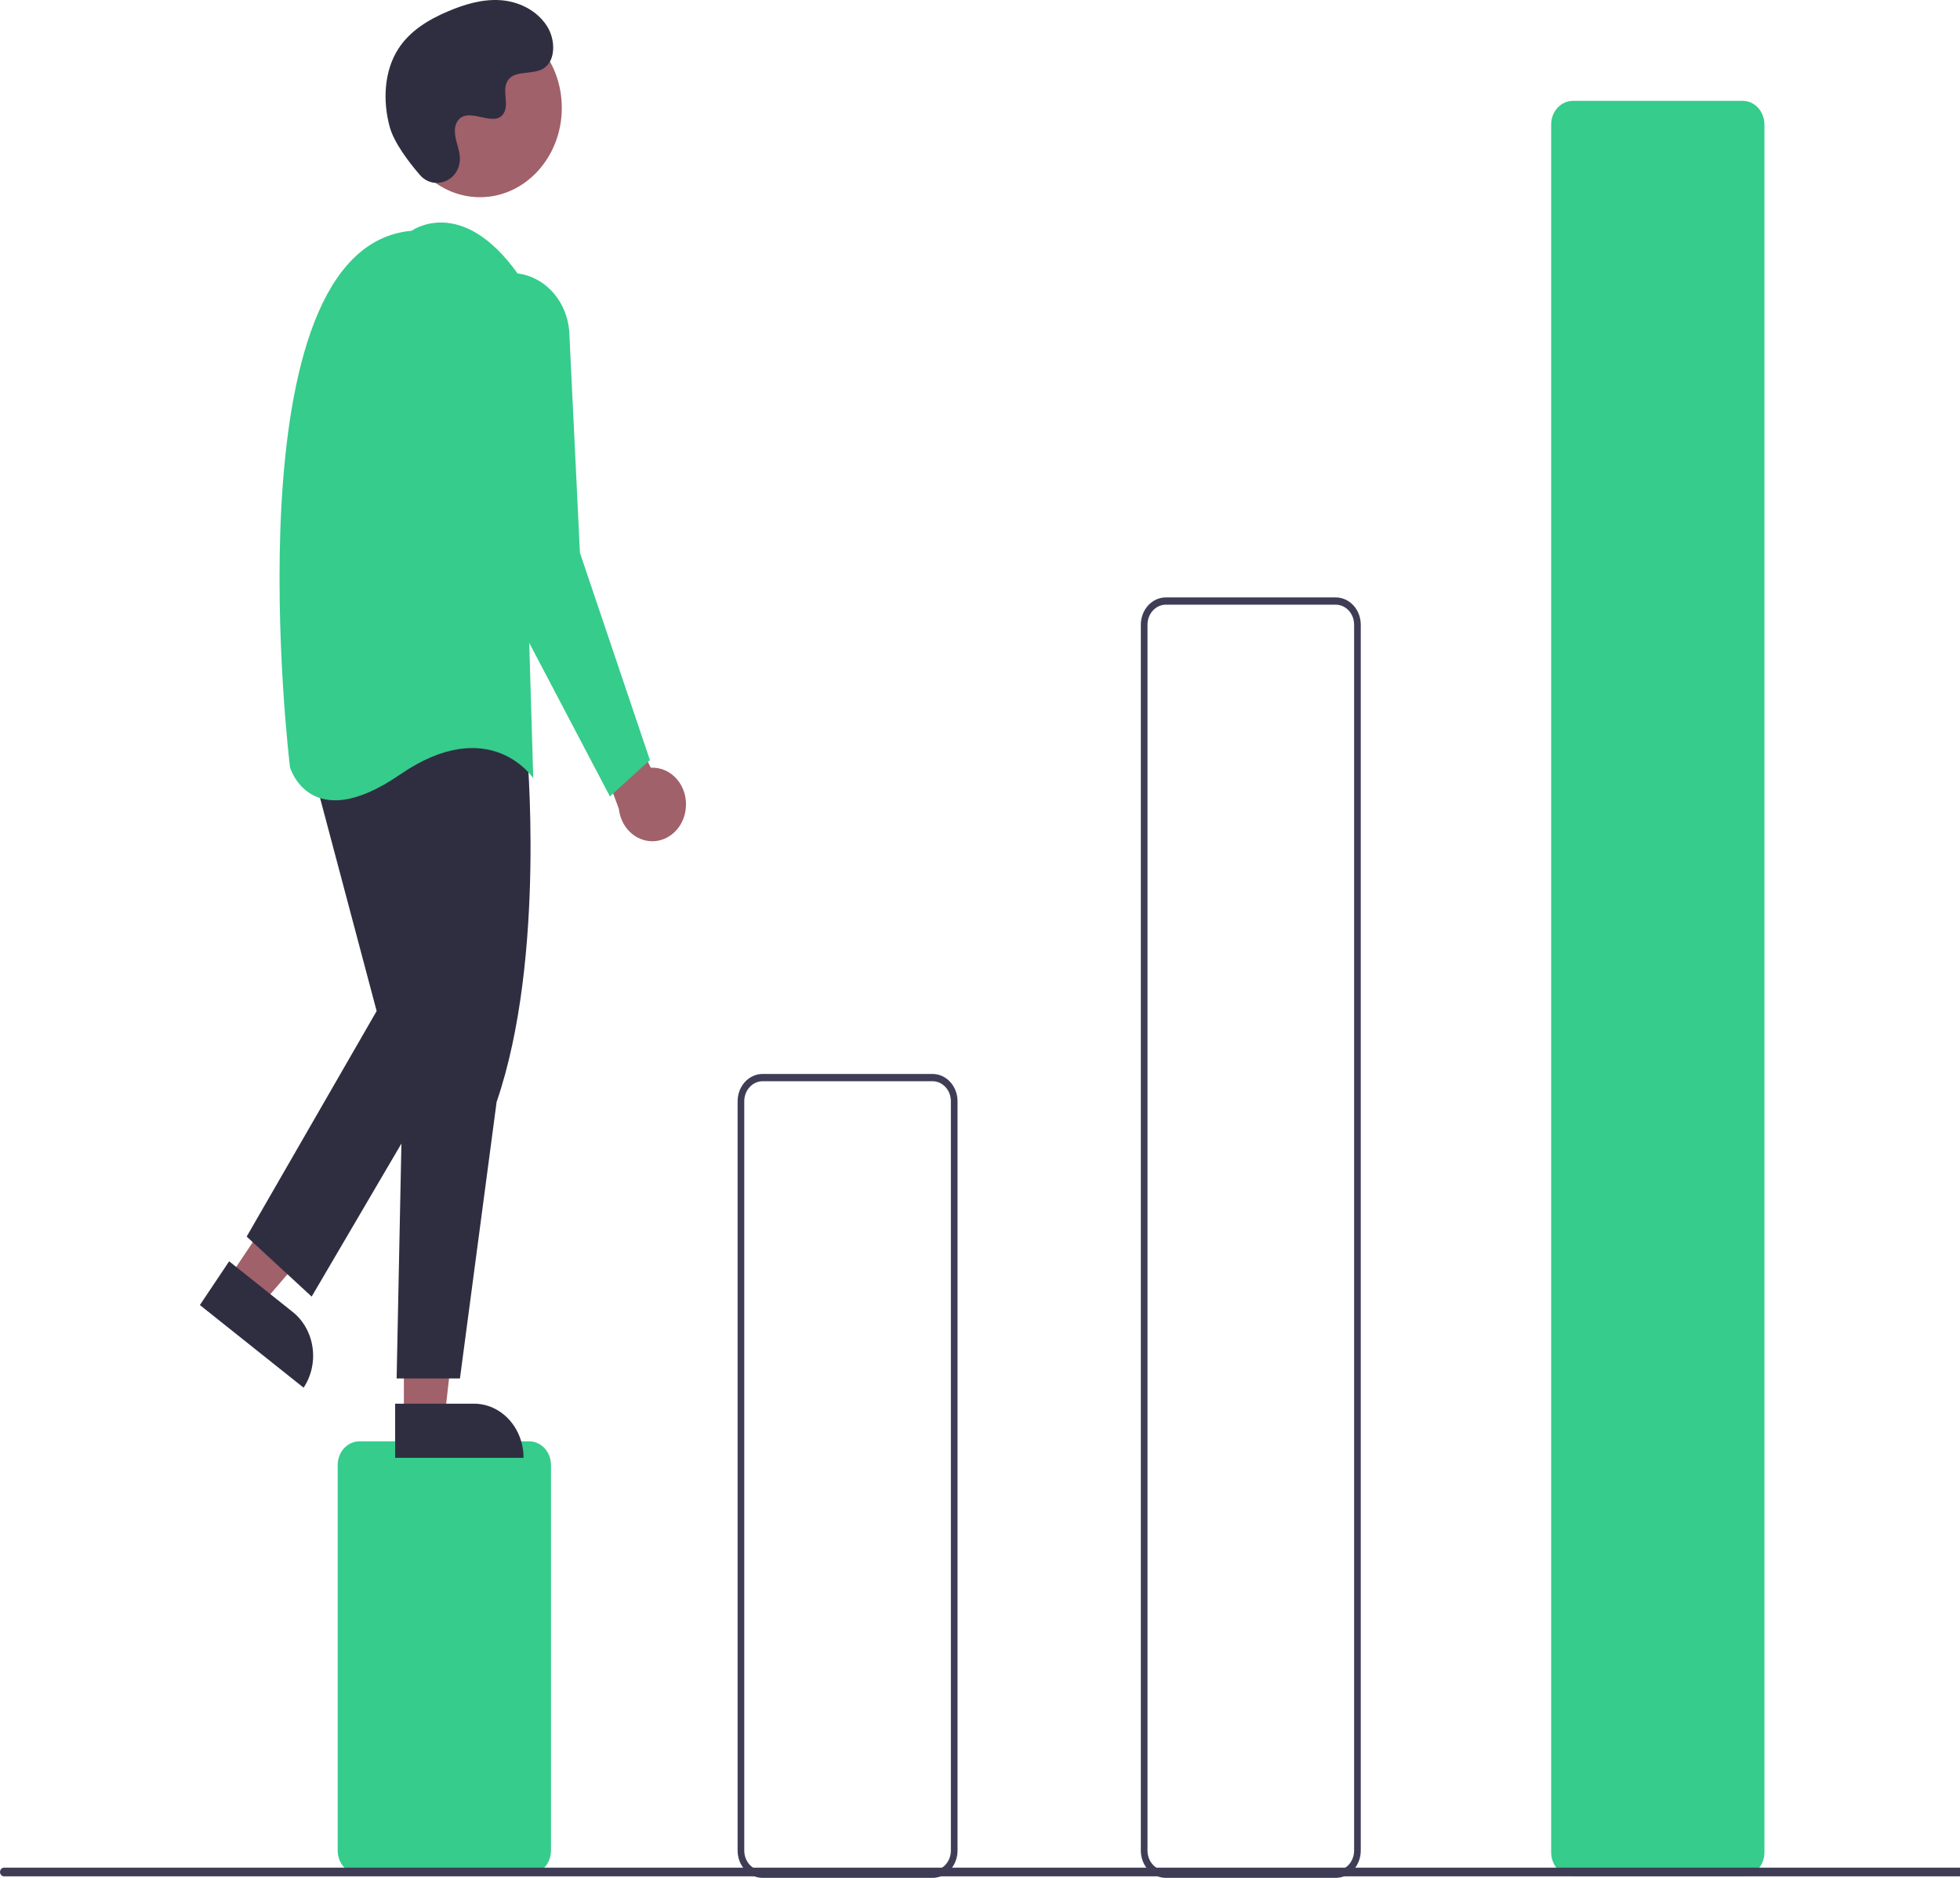 <svg width="240" height="230" viewBox="0 0 240 230" fill="none" xmlns="http://www.w3.org/2000/svg">
<g clip-path="url(#clip0_13_1259)">
<path d="M64.815 229.554H44.004C43.301 229.554 42.627 229.248 42.129 228.705C41.632 228.162 41.352 227.426 41.352 226.658V179.432C41.352 178.664 41.632 177.928 42.129 177.385C42.627 176.842 43.301 176.536 44.004 176.536H64.815C65.518 176.536 66.192 176.842 66.689 177.385C67.187 177.928 67.466 178.664 67.467 179.432V226.658C67.466 227.426 67.187 228.162 66.689 228.705C66.192 229.248 65.518 229.554 64.815 229.554Z" fill="#35CC8C"/>
<path d="M114.19 230H93.379C92.567 229.999 91.79 229.647 91.216 229.02C90.642 228.394 90.319 227.544 90.319 226.658V134.878C90.319 133.992 90.642 133.143 91.216 132.516C91.79 131.89 92.567 131.537 93.379 131.536H114.19C115.001 131.537 115.779 131.89 116.353 132.516C116.927 133.143 117.249 133.992 117.25 134.878V226.658C117.249 227.544 116.927 228.394 116.353 229.02C115.779 229.647 115.001 229.999 114.19 230ZM93.379 132.428C92.784 132.428 92.213 132.687 91.793 133.146C91.372 133.605 91.135 134.228 91.135 134.878V226.658C91.135 227.308 91.372 227.931 91.793 228.39C92.213 228.85 92.784 229.108 93.379 229.109H114.19C114.785 229.108 115.355 228.85 115.776 228.39C116.197 227.931 116.433 227.308 116.434 226.658V134.878C116.433 134.228 116.197 133.605 115.776 133.146C115.355 132.687 114.785 132.428 114.19 132.428H93.379Z" fill="#3F3D56"/>
<path d="M163.565 230H142.754C141.942 229.999 141.164 229.647 140.591 229.02C140.017 228.394 139.694 227.544 139.693 226.658V76.513C139.694 75.627 140.017 74.777 140.591 74.151C141.164 73.525 141.942 73.172 142.754 73.171H163.565C164.376 73.172 165.154 73.525 165.728 74.151C166.302 74.777 166.624 75.627 166.625 76.513V226.658C166.624 227.544 166.302 228.394 165.728 229.02C165.154 229.647 164.376 229.999 163.565 230ZM142.754 74.062C142.159 74.063 141.588 74.321 141.168 74.781C140.747 75.24 140.51 75.863 140.509 76.513V226.658C140.51 227.308 140.747 227.931 141.168 228.39C141.588 228.85 142.159 229.108 142.754 229.109H163.565C164.16 229.108 164.73 228.85 165.151 228.39C165.572 227.931 165.808 227.308 165.809 226.658V76.513C165.808 75.863 165.572 75.24 165.151 74.781C164.73 74.321 164.16 74.063 163.565 74.062H142.754Z" fill="#3F3D56"/>
<path d="M213.4 229.777H192.59C191.886 229.776 191.212 229.471 190.715 228.928C190.218 228.385 189.938 227.649 189.937 226.881V15.251C189.938 14.484 190.218 13.748 190.715 13.205C191.212 12.662 191.886 12.356 192.59 12.355H213.4C214.104 12.356 214.778 12.662 215.275 13.205C215.772 13.748 216.052 14.484 216.053 15.251V226.881C216.052 227.649 215.772 228.385 215.275 228.928C214.778 229.471 214.104 229.776 213.4 229.777Z" fill="#35CC8C"/>
<path d="M83.97 99.069C84.045 98.419 83.989 97.759 83.806 97.135C83.623 96.512 83.316 95.94 82.908 95.459C82.501 94.979 82.001 94.602 81.446 94.355C80.89 94.108 80.292 93.997 79.692 94.03L72.439 79.502L70.806 85.739L75.776 99.054C75.894 100.15 76.375 101.16 77.129 101.894C77.883 102.627 78.857 103.033 79.867 103.035C80.877 103.037 81.853 102.634 82.609 101.903C83.365 101.172 83.849 100.164 83.97 99.069Z" fill="#A0616A"/>
<path d="M28.081 156.434L32.121 159.654L45.422 144.171L39.458 139.417L28.081 156.434Z" fill="#A0616A"/>
<path d="M37.174 169.962L24.476 159.84L28.058 154.483L35.85 160.694C37.151 161.732 38.022 163.291 38.27 165.029C38.519 166.767 38.124 168.541 37.174 169.962Z" fill="#2F2E41"/>
<path d="M49.457 173.482L54.46 173.481L56.839 152.413L49.456 152.413L49.457 173.482Z" fill="#A0616A"/>
<path d="M64.108 178.553L48.385 178.554L48.385 171.921L58.033 171.921C59.644 171.921 61.189 172.619 62.329 173.863C63.468 175.107 64.108 176.794 64.108 178.553Z" fill="#2F2E41"/>
<path d="M64.481 91.308C64.481 91.308 66.93 117.15 60.809 134.971L56.32 168.832H48.567L49.383 128.734L46.527 93.091C46.527 93.091 52.24 77.051 64.481 91.308Z" fill="#2F2E41"/>
<path d="M37.958 93.09L46.119 123.832L30.205 151.456L38.162 158.807L56.321 127.842L51.016 89.972L37.958 93.09Z" fill="#2F2E41"/>
<path d="M58.77 24.154C64.305 24.154 68.793 19.255 68.793 13.211C68.793 7.168 64.305 2.269 58.77 2.269C53.235 2.269 48.748 7.168 48.748 13.211C48.748 19.255 53.235 24.154 58.77 24.154Z" fill="#A0616A"/>
<path d="M50.404 28.265C50.404 28.265 56.524 23.81 63.461 33.611L65.298 95.318C65.298 95.318 59.993 87.299 48.975 94.873C37.958 102.447 35.51 93.982 35.51 93.982C35.51 93.982 27.756 30.27 50.404 28.265Z" fill="#35CC8C"/>
<path d="M62.968 33.456C64.728 33.56 66.391 34.371 67.637 35.733C68.883 37.095 69.623 38.912 69.716 40.834L71.01 67.695L79.58 93.091L74.683 97.546L58.769 67.249L55.511 42.347C55.361 41.206 55.446 40.042 55.757 38.941C56.069 37.839 56.601 36.827 57.314 35.977C58.027 35.126 58.904 34.459 59.882 34.023C60.859 33.587 61.913 33.394 62.968 33.456Z" fill="#35CC8C"/>
<path d="M51.406 21.42C53.044 23.325 56.087 22.302 56.301 19.699C56.318 19.497 56.316 19.294 56.297 19.092C56.187 17.939 55.577 16.892 55.723 15.674C55.756 15.371 55.859 15.082 56.023 14.835C57.329 12.926 60.394 15.689 61.626 13.961C62.382 12.901 61.494 11.233 62.073 10.048C62.839 8.485 65.105 9.256 66.527 8.4C68.108 7.448 68.014 4.798 66.973 3.187C65.703 1.222 63.477 0.173 61.279 0.022C59.08 -0.129 56.897 0.52 54.845 1.393C52.513 2.385 50.2 3.756 48.766 5.995C47.02 8.718 46.852 12.378 47.725 15.561C48.256 17.498 50.068 19.864 51.406 21.42Z" fill="#2F2E41"/>
<path d="M264.619 229.811H0.486C0.357 229.811 0.234 229.754 0.143 229.655C0.053 229.556 0.002 229.421 0.002 229.28C0.002 229.14 0.053 229.005 0.143 228.906C0.234 228.806 0.357 228.75 0.486 228.75H264.619C264.748 228.75 264.871 228.806 264.962 228.906C265.052 229.005 265.103 229.14 265.103 229.28C265.103 229.421 265.052 229.556 264.962 229.655C264.871 229.754 264.748 229.811 264.619 229.811Z" fill="#3F3D56"/>
</g>
<defs>
<clipPath id="clip0_13_1259">
<rect width="240" height="230" fill="white"/>
</clipPath>
</defs>
</svg>
